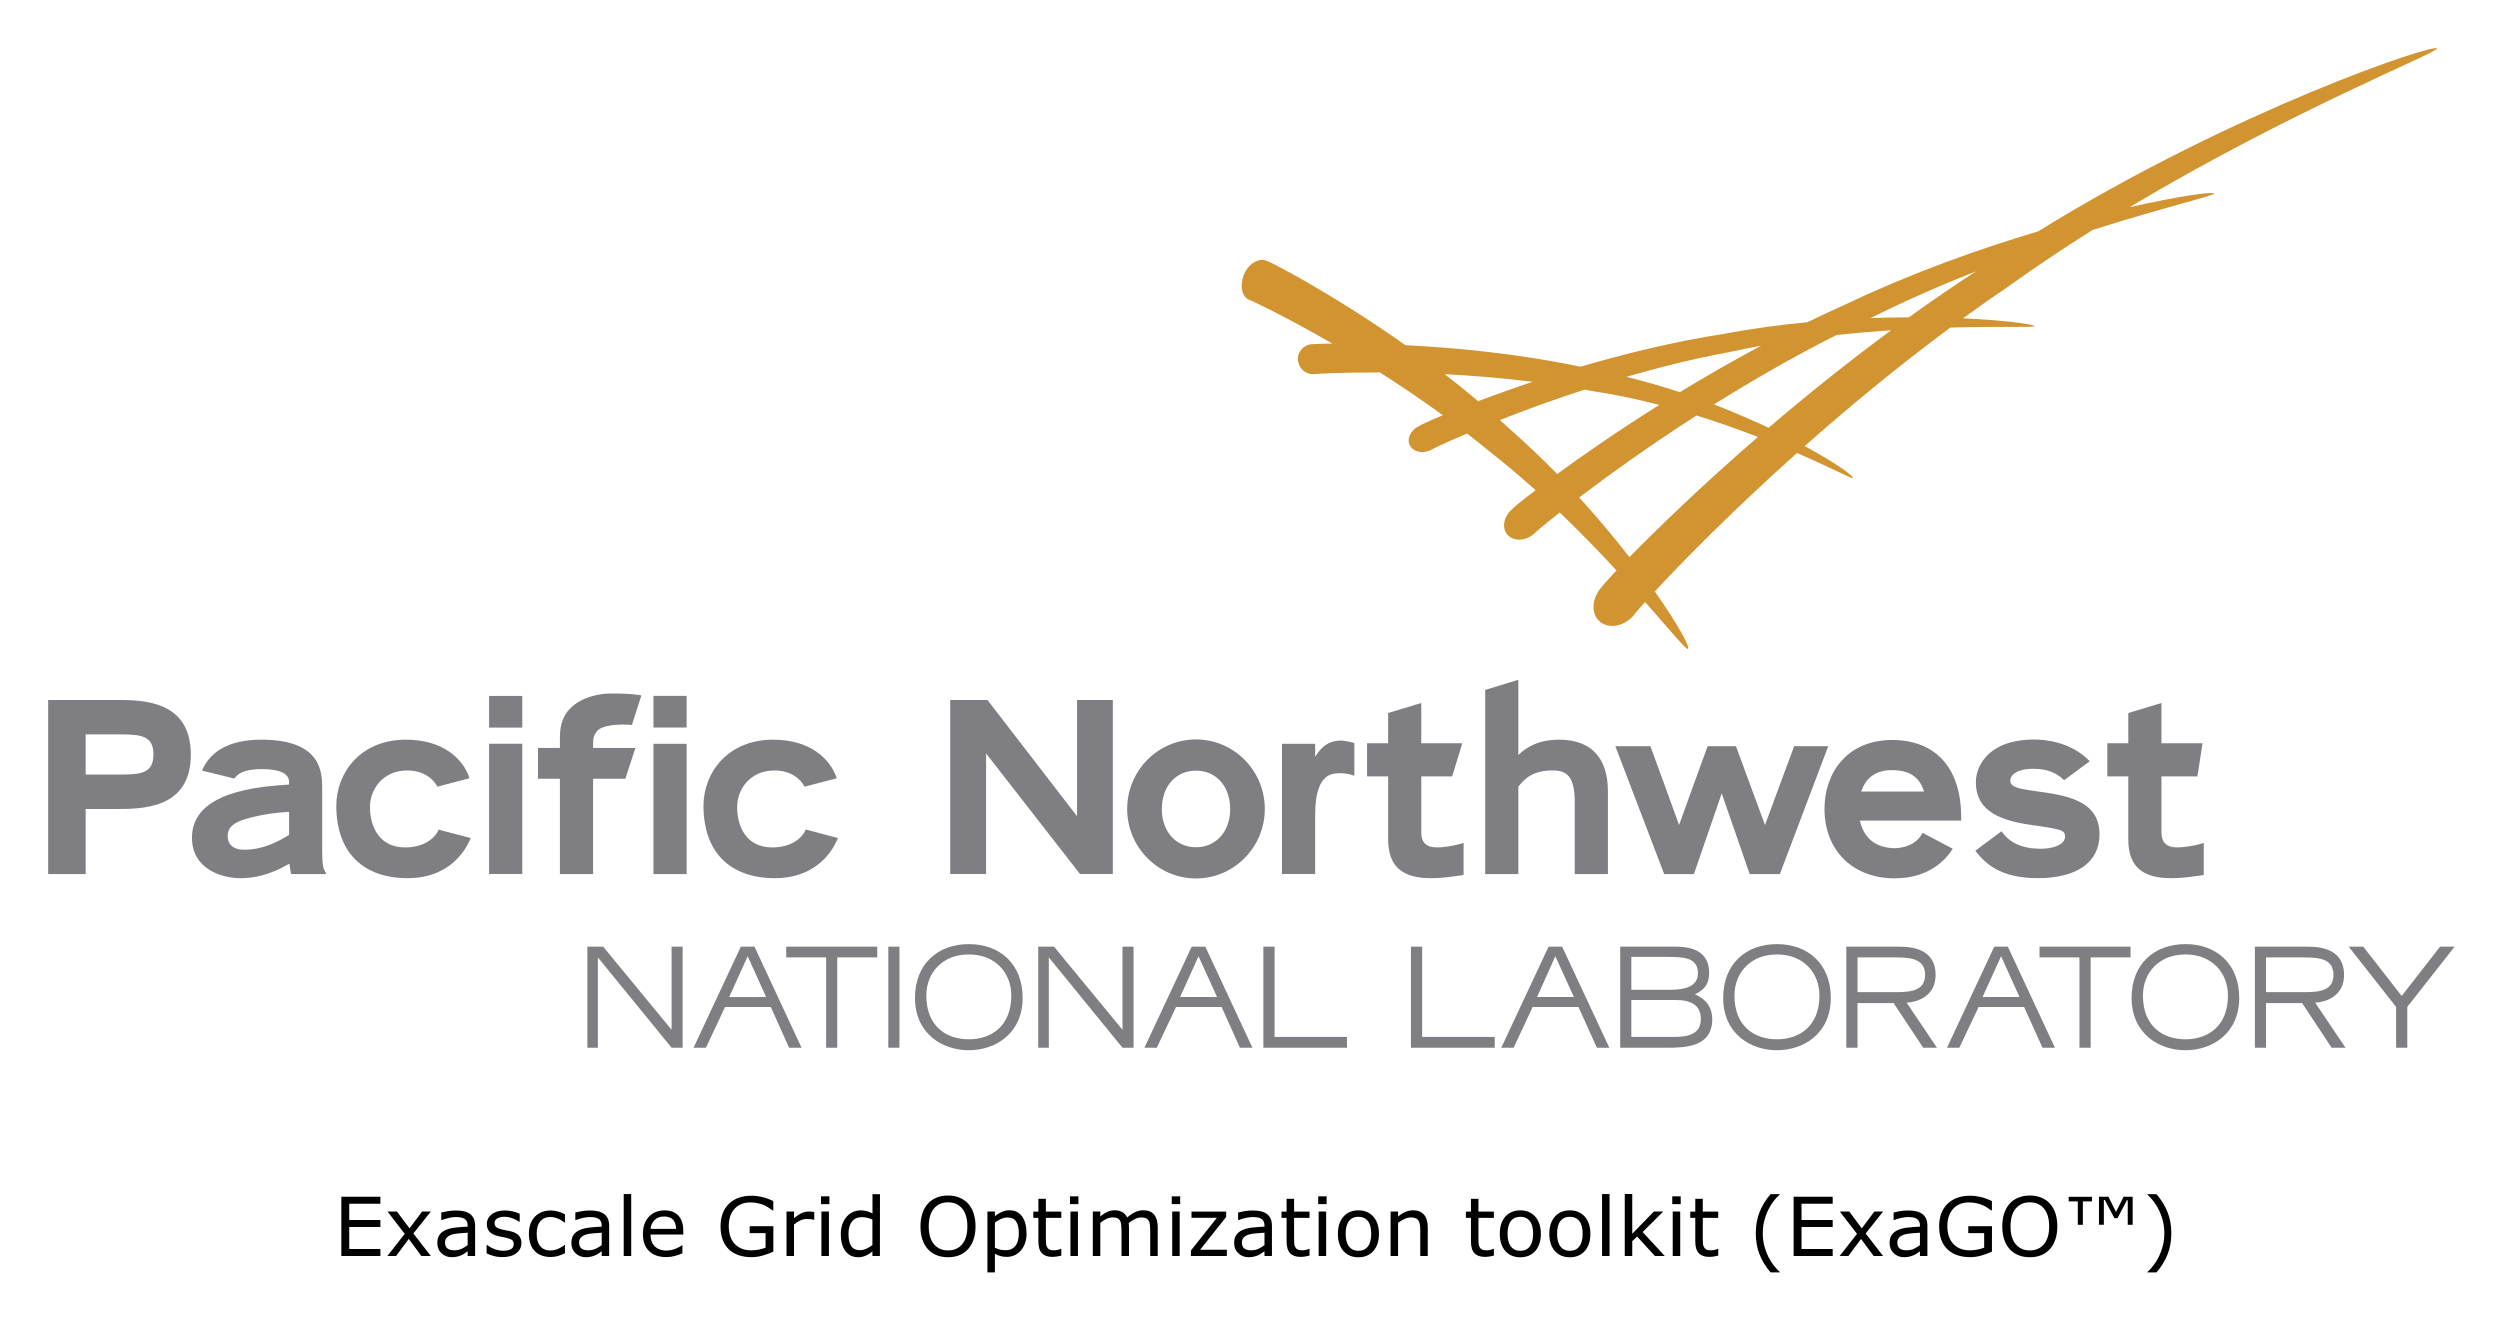 <svg xmlns="http://www.w3.org/2000/svg" role="img" viewBox="-1.37 -1.37 71.11 37.48"><title>ExaGO logo</title><path d="M15.337 25.557h.449l1.947 2.364v-2.364h.314v2.875h-.314l-2.097-2.57v2.57h-.299zm4.365 0h.389l1.339 2.875h-.355l-.52-1.158h-1.301l-.545 1.158h-.352zm.72 1.432l-.525-1.159-.527 1.161zm1.707-1.126h-1.136v-.306h2.589v.306h-1.137v2.569h-.316zm1.768-.306h.317v2.875h-.317zm2.291-.073c.888 0 1.53.571 1.53 1.528 0 1.018-.778 1.491-1.53 1.491-.757 0-1.532-.473-1.532-1.491 0-.957.645-1.528 1.532-1.528m0 2.708c.635 0 1.207-.371 1.207-1.245 0-.642-.449-1.169-1.207-1.169-.76 0-1.209.527-1.209 1.169 0 .874.565 1.245 1.209 1.245m1.973-2.635h.45l1.947 2.364v-2.364h.315v2.875h-.315l-2.095-2.57v2.57h-.302zm6.404 0h.319v2.568h2.06v.307h-2.379zm4.198 0h.319v2.568h2.064v.307h-2.383zm5.952-.001h1.513c.299 0 1.017 0 1.017.75 0 .397-.236.521-.401.605.158.079.489.237.489.713 0 .776-.736.808-1.282.808h-1.336zm.317 1.227h1.111c.368 0 .783-.068.783-.47 0-.459-.424-.465-.891-.465h-1.003zm0 1.341h1.226c.379 0 .751-.072.751-.51 0-.4-.289-.54-.715-.54h-1.262zm4.143-2.64c.886 0 1.531.571 1.531 1.528 0 1.018-.777 1.491-1.531 1.491-.757 0-1.531-.473-1.531-1.491.001-.957.641-1.528 1.531-1.528m0 2.708c.635 0 1.207-.371 1.207-1.245 0-.642-.448-1.169-1.207-1.169s-1.21.527-1.21 1.169c0 .874.565 1.245 1.21 1.245m1.971-2.635h1.513c.416 0 1.028.098 1.028.804 0 .599-.508.773-.825.788l.864 1.283h-.392l-.842-1.271h-1.027v1.271h-.319zm.32 1.294h1.119c.459 0 .802-.073.802-.494 0-.42-.343-.494-.802-.494h-1.119zm6.312-.988h-1.136v-.306h2.589v.306h-1.134v2.569h-.319zm3.016-.379c.888 0 1.529.571 1.529 1.528 0 1.018-.774 1.491-1.529 1.491-.758 0-1.533-.473-1.533-1.491 0-.957.64-1.528 1.533-1.528m0 2.708c.636 0 1.208-.371 1.208-1.245 0-.642-.451-1.169-1.208-1.169-.76 0-1.21.527-1.21 1.169 0 .874.565 1.245 1.21 1.245m1.974-2.635h1.509c.417 0 1.028.098 1.028.804 0 .599-.507.773-.822.788l.863 1.283h-.394l-.84-1.271h-1.027v1.271h-.317zm.317 1.294h1.123c.455 0 .795-.073.795-.494 0-.42-.34-.494-.795-.494h-1.123zm3.7.42l-1.348-1.714h.414l1.093 1.402 1.091-1.402h.414l-1.346 1.714v1.161h-.318zm-24.108-1.714h.387l1.342 2.875h-.355l-.522-1.158h-1.305l-.54 1.158h-.352zm.721 1.432l-.528-1.159-.519 1.159zm11.956-1.432h.387l1.34 2.875h-.354l-.523-1.158h-1.295l-.548 1.158h-.351zm.719 1.432l-.524-1.159-.527 1.159zm-23.546-1.432h.387l1.341 2.875h-.356l-.521-1.158h-1.297l-.548 1.158h-.352zm.721 1.432l-.527-1.159-.524 1.159zm-2.557-5.348c0 1.087.879 1.976 1.958 1.976 1.08 0 1.957-.889 1.957-1.976 0-1.091-.877-1.979-1.957-1.979-1.079 0-1.958.888-1.958 1.979m.986 0c0-.645.399-1.091.972-1.091.572 0 .972.446.972 1.091 0 .641-.4 1.088-.972 1.088-.573 0-.972-.447-.972-1.088M0 18.54v4.951h1.067v-1.85h.861c.745 0 2.13 0 2.13-1.545 0-1.556-1.385-1.556-2.13-1.556zm2.123.98c.589 0 .871.086.871.569 0 .485-.282.572-.871.572H1.067V19.52zm5.724 3.838c-.02-.039-.053-.157-.053-.529v-1.757c0-.455 0-1.403-1.729-1.403-.871 0-1.446.303-1.69.881l.924.225c.073-.121.259-.269.771-.269.519 0 .782.125.782.369v.071c-.888.057-2.762.207-2.762 1.509 0 .91.868 1.154 1.38 1.154.622 0 1.095-.243 1.392-.414.009.081.023.162.034.224l.015.072h1.002zm-.995-.98c-.324.201-.752.421-1.267.421-.176 0-.312-.044-.387-.13-.059-.062-.092-.149-.092-.259v-.012c.007-.184.087-.374.647-.511.364-.094.725-.145 1.099-.165zm4.255-.149c-.116.262-.434.505-.955.505-.736 0-.999-.594-.999-1.151 0-.504.372-1.038 1.061-1.038.47 0 .747.246.858.461l.914-.24c-.196-.587-.79-1.1-1.824-1.097-1.29.008-1.966.951-1.966 1.88 0 1.31.743 2.06 2.035 2.06.987 0 1.552-.563 1.789-1.142zm1.435-2.904h.944v-.9h-.944zm0 4.165h.944v-3.705h-.944zm2.958-3.736c0-.148.034-.227.107-.323.138-.181.649-.215.997-.18l.27-.841-.066-.012c-.371-.055-.822-.04-.851-.04h-.008c-.189 0-.761.065-1.11.433-.189.194-.283.466-.283.796v.318h-.623v.875h.623v2.711h.944V20.78h.918l.285-.875H15.5zm1.717.032h.944v3.705h-.944zm0-1.362h.944v.9h-.944zm4.333 3.8c-.114.267-.431.51-.955.51-.738 0-.998-.594-.998-1.151 0-.504.371-1.038 1.061-1.038.47 0 .748.246.858.461l.915-.239c-.196-.587-.791-1.102-1.823-1.098-1.292.008-1.968.95-1.968 1.88 0 1.31.742 2.06 2.037 2.06.986 0 1.553-.563 1.787-1.142zm7.715-3.684v3.305l-2.548-3.305h-1.059v4.95h1.02v-3.43l2.672 3.43h.933v-4.95zm6.773 1.617v-.371h-.944v3.704h.944v-1.619c.007-.274-.021-1.164.556-1.237.341-.045.559.066.559.066v-.937s-.256-.069-.373-.069c-.429 0-.615.264-.742.463m2.076-1.246v.861h-.599v.942h.599v1.782c0 .767.38 1.113 1.228 1.113.267 0 .447-.026.804-.073l.114-.02v-.909l-.108.03c-.185.055-.489.097-.637.097-.316 0-.458-.133-.458-.43v-1.59h.878l.288-.942h-1.166v-1.146zm2.761-.657v5.237h.943v-2.486c.185-.237.424-.461.976-.461.389 0 .628.15.628.901v2.046h.944v-2.347c0-.963-.48-1.475-1.391-1.475-.572 0-.919.207-1.157.435v-2.139zm8.788 1.6s-.696 1.873-.829 2.243c-.134-.37-.827-2.243-.827-2.243h-.805s-.68 1.864-.812 2.241c-.133-.377-.817-2.241-.817-2.241h-.996l1.389 3.637h.846s.662-1.914.791-2.295c.132.381.795 2.295.795 2.295h.859l1.376-3.637zm6.859 1.278c-.467-.068-.711-.107-.711-.297 0-.157.176-.338.664-.338.452 0 .709.166.866.326l.731-.541c-.539-.554-1.264-.617-1.58-.617-1.309 0-1.66.758-1.66 1.21 0 .706.479 1.073 1.6 1.223.831.118.936.146.936.324 0 .258-.379.35-.699.35-.514 0-.887-.17-1.107-.499l-.746.556c.28.357.703.779 1.778.779 1.116 0 1.755-.456 1.755-1.246 0-.981-.971-1.112-1.827-1.23m2.645-2.221v.861h-.596v.942h.596v1.782c0 .767.379 1.113 1.227 1.113.271 0 .449-.026.809-.073l.111-.02v-.909l-.106.03c-.185.055-.488.097-.638.097-.314 0-.459-.133-.459-.43v-1.59h1.022l.146-.942H60.11v-1.146zm-6.701.766c-1.342 0-1.94.983-1.94 1.959 0 1.181.802 1.977 1.995 1.977.975 0 1.453-.522 1.653-.841l-.859-.454c-.091.202-.356.438-.819.438-.533-.022-.852-.292-.963-.785h2.881v-.099c-.001-1.382-.708-2.183-1.948-2.195m-.897 1.467c.139-.401.42-.608.877-.608.502 0 .787.199.911.608z" fill="#7f7e82"/><path fill="#d29431" d="M34.151 7.155c.051.011 1.023.465 2.376 1.247-.347.005-.55.013-.574.018-.241.011-.426.219-.405.453.021.235.215.41.446.399.042-.007.769-.052 1.886-.048.576.367 1.182.774 1.789 1.217-.407.171-.646.284-.67.304-.244.115-.364.368-.266.555.097.186.357.244.593.134.024-.023.403-.206 1.032-.473.21.161.418.33.626.499.46.359.9.734 1.324 1.113-.402.304-.633.498-.654.527-.254.212-.32.553-.143.743.173.19.5.183.745-.022.021-.027.282-.256.74-.613.596.572 1.139 1.134 1.614 1.648-.261.275-.411.448-.426.479-.288.319-.303.765-.044.979.26.211.676.137.951-.17.01-.027.127-.163.332-.39.728.824 1.17 1.367 1.221 1.334.069-.041-.282-.691-.944-1.634.759-.821 2.193-2.282 4.043-3.938.977.423 1.578.742 1.588.716.045-.052-.475-.428-1.367-.913 1.232-1.092 2.636-2.256 4.143-3.372 1.442-.038 2.389.003 2.389-.037.012-.05-.781-.169-2.03-.226.42-.306.847-.606 1.282-.9.791-.569 1.599-1.107 2.402-1.612 2.051-.651 3.477-.981 3.459-1.036-.004-.063-.949.058-2.406.388C63.807 1.77 67.998.117 67.947.01c-.039-.169-5.793 1.764-11.342 5.2-1.666.496-3.568 1.172-5.416 2.049-.386.172-.772.352-1.152.537-.771.073-1.565.178-2.36.328-1.434.222-2.838.569-4.09.937-1.792-.376-3.584-.543-4.981-.613-2.075-1.467-3.843-2.371-3.927-2.392-.225-.107-.527.059-.66.368-.131.311-.077.632.132.731m10.827 7.322c-.415-.534-.895-1.112-1.429-1.697.816-.62 1.971-1.454 3.337-2.332.629.195 1.215.405 1.746.611-1.616 1.398-2.888 2.637-3.654 3.418m9.863-8.132c-.652.424-1.295.863-1.914 1.31-.35.001-.712.009-1.092.023 1.005-.501 2.023-.945 3.006-1.333M50.87 8.158c.535-.057 1.057-.101 1.55-.134-1.261.931-2.44 1.88-3.484 2.774-.471-.22-.993-.448-1.555-.664 1.073-.67 2.254-1.354 3.489-1.976m-3.092.494c.313-.068.627-.131.945-.188-.815.434-1.594.883-2.312 1.321-.488-.16-.998-.309-1.52-.436.919-.267 1.893-.511 2.887-.697m-4.076 1.061c.077.015.156.027.233.043.649.097 1.282.233 1.892.391-1.181.741-2.182 1.438-2.904 1.966-.434-.443-.898-.886-1.382-1.308-.081-.077-.164-.152-.247-.227.677-.269 1.497-.571 2.408-.865m-1.478-.223c-.579.193-1.1.381-1.55.55-.314-.266-.633-.52-.951-.767.777.04 1.626.107 2.501.217"/><g stroke-width=".145"><path d="M9.45 34.356H8.339v-1.686H9.45v.199h-.886v.462H9.45v.199h-.886v.626H9.45zm1.434 0h-.268l-.359-.486-.361.486H9.648l.494-.631-.489-.634h.268l.357.478.358-.478h.249l-.497.623zm1.26 0h-.212v-.135q-.028.019-.077.054-.048.034-.093.054-.053.026-.122.043-.069.018-.162.018-.171 0-.29-.113-.119-.113-.119-.289 0-.144.061-.232.062-.089.177-.14.115-.051.277-.069t.348-.027v-.033q0-.072-.026-.12-.025-.048-.072-.075-.045-.026-.109-.035-.063-.009-.132-.009-.084 0-.187.023-.103.022-.213.063h-.011v-.216q.062-.017.18-.037.118-.02.232-.02.134 0 .232.023.1.022.172.075.071.052.109.135.037.083.037.205zm-.212-.311v-.352q-.097.006-.23.017-.131.011-.208.033-.092.026-.148.082-.057.054-.057.151 0 .109.066.164.066.054.2.054.112 0 .205-.043.093-.044.172-.105zM13.46 33.992q0 .173-.144.284-.143.111-.391.111-.14 0-.258-.033-.117-.034-.196-.074v-.239h.011q.101.076.224.121.123.044.237.044.14 0 .22-.045.079-.045.079-.143 0-.075-.043-.113-.043-.038-.165-.066-.045-.01-.119-.024-.072-.014-.132-.029-.166-.044-.237-.129-.069-.086-.069-.211 0-.078.032-.147.033-.069.099-.123.063-.053.161-.084.099-.032.22-.032.113 0 .229.028.117.027.194.067v.228h-.011q-.082-.06-.198-.101-.117-.042-.229-.042-.117 0-.197.045-.08.044-.08.132 0 .078.049.118.048.04.154.065.059.014.131.027.074.014.122.025.148.034.229.117.08.084.08.222zm1.24.285q-.106.051-.203.079-.095.028-.203.028-.137 0-.251-.04-.114-.041-.196-.122-.083-.082-.128-.206-.045-.125-.045-.291 0-.31.17-.487.171-.177.451-.177.109 0 .213.031.105.031.192.075v.237h-.011q-.097-.076-.202-.117-.103-.041-.202-.041-.181 0-.286.122-.104.121-.104.357 0 .229.102.352.103.122.289.122.065 0 .131-.017t.12-.044q.046-.024.087-.05.041-.027.065-.046h.011zm1.257.079h-.212v-.135q-.028.019-.077.054-.048.034-.093.054-.053.026-.122.043-.069.018-.162.018-.171 0-.29-.113-.119-.113-.119-.289 0-.144.061-.232.062-.089.177-.14.115-.051.277-.069t.348-.027v-.033q0-.072-.026-.12-.025-.048-.072-.075-.045-.026-.109-.035-.063-.009-.132-.009-.084 0-.187.023-.103.022-.213.063h-.011v-.216q.062-.017.18-.037.118-.02.232-.02.134 0 .232.023.1.022.172.075.071.052.109.135.037.083.037.205zm-.212-.311v-.352q-.097.006-.23.017-.131.011-.208.033-.092.026-.148.082-.057.054-.057.151 0 .109.066.164.066.054.2.054.112 0 .205-.043.093-.044.172-.105zm.839.311h-.213v-1.762h.213zm1.482-.61h-.932q0 .117.035.204.035.086.096.142.059.054.139.082.082.027.179.027.129 0 .259-.051.131-.052.187-.102h.011v.232q-.108.045-.22.076-.112.031-.235.031-.315 0-.491-.17-.177-.171-.177-.485 0-.31.169-.492.17-.182.446-.182.256 0 .394.149.139.149.139.425zm-.207-.163q-.001-.168-.085-.259-.083-.092-.252-.092-.171 0-.273.101-.101.101-.114.25zm2.768.649q-.138.063-.302.111-.163.046-.316.046-.197 0-.361-.054t-.28-.163q-.117-.11-.18-.274-.063-.165-.063-.386 0-.404.235-.637.237-.234.649-.234.144 0 .293.035.151.034.324.117v.266h-.02q-.035-.027-.102-.071-.067-.044-.131-.074-.078-.035-.178-.058-.099-.024-.224-.024-.283 0-.448.182-.164.181-.164.491 0 .327.172.509.172.181.469.181.109 0 .216-.022.109-.022.19-.055v-.413h-.452v-.197h.674zm1.164-.908h-.011q-.048-.011-.093-.016-.044-.006-.105-.006-.099 0-.19.044-.092.043-.177.112v.898h-.213v-1.265h.213v.187q.127-.102.223-.144.097-.043.198-.043.055 0 .08.003.025.002.075.01zm.431-.444h-.24v-.221h.24zm-.014 1.476h-.213v-1.265h.213zm1.45-0h-.213v-.132q-.092.079-.191.123-.1.044-.216.044-.226 0-.36-.174-.132-.174-.132-.483 0-.161.045-.286.046-.126.125-.214.077-.086.179-.131.103-.045.213-.045.1 0 .177.022.077.02.162.065v-.548h.213zm-.213-.311v-.726q-.086-.038-.154-.053-.068-.015-.148-.015-.179 0-.279.125-.1.125-.1.353 0 .225.077.343.077.117.247.117.091 0 .183-.04.093-.041.173-.104zM26.166 32.864q.103.113.157.277.055.164.055.372 0 .208-.057.374-.055.164-.156.274-.104.114-.247.172-.142.058-.324.058-.178 0-.324-.059-.145-.059-.247-.171-.102-.112-.157-.275-.054-.163-.054-.372 0-.206.054-.369.054-.164.159-.281.1-.111.247-.17.148-.059.323-.059.181 0 .325.06.145.059.246.169zm-.02.65q0-.328-.147-.506-.147-.179-.402-.179-.257 0-.404.179-.146.178-.146.506 0 .332.149.508.149.175.401.175t.4-.175q.149-.177.149-.508zM27.83 33.709q0 .154-.044.282-.044.127-.125.215-.075.084-.177.13-.101.045-.214.045-.099 0-.179-.022-.079-.022-.162-.067v.53h-.213v-1.731h.213v.132q.085-.071.19-.119.106-.049.226-.049.229 0 .355.173.128.172.128.479zm-.22.006q0-.229-.078-.342t-.24-.113q-.092 0-.185.04t-.178.104v.717q.091.041.155.055.066.015.148.015.178 0 .277-.12.1-.12.1-.355zm1.208.63q-.06.016-.131.026-.07.01-.126.01-.194 0-.294-.104-.101-.104-.101-.334v-.672h-.144v-.179h.144v-.363h.213v.363h.439v.179h-.439v.576q0 .1.004.156.004.055.032.104.025.045.068.067.044.02.134.02.052 0 .109-.015.057-.016.082-.026h.011zm.487-1.465h-.24v-.221h.24zm-.014 1.476h-.213v-1.265h.213zM31.56 34.356h-.213v-.72q0-.082-.008-.157-.007-.076-.031-.121-.026-.049-.075-.074t-.14-.025q-.089 0-.179.045-.089.044-.179.113.003.026.006.061.002.034.002.068v.809h-.213v-.72q0-.084-.008-.159-.007-.076-.031-.121-.026-.049-.075-.072-.049-.025-.14-.025-.087 0-.175.043-.087.043-.174.11v.944h-.213v-1.265h.213v.14q.1-.083.198-.129.1-.046.212-.046.129 0 .218.054.091.054.135.151.129-.109.235-.156.106-.049.228-.049.208 0 .307.127.1.126.1.352zm.639-1.476h-.24v-.221h.24zm-.014 1.476h-.213v-1.265h.213zm1.341-0h-1.021v-.157l.737-.929h-.721v-.178h.986v.152l-.74.933h.76zm1.283 0h-.212v-.135q-.028.019-.077.054-.048.034-.093.054-.053.026-.122.043-.069.018-.162.018-.171 0-.29-.113-.119-.113-.119-.289 0-.144.061-.232.062-.089.177-.14.115-.051.277-.069t.348-.027v-.033q0-.072-.026-.12-.025-.048-.072-.075-.045-.026-.109-.035-.063-.009-.132-.009-.084 0-.187.023-.103.022-.213.063h-.011v-.216q.062-.017.18-.037.118-.02.232-.02.134 0 .232.023.1.022.172.075.071.052.109.135.037.083.037.205zm-.212-.311v-.352q-.097.006-.23.017-.131.011-.208.033-.092.026-.148.082-.057.054-.057.151 0 .109.066.164.066.054.2.054.112 0 .205-.043.093-.044.172-.105zm1.281.3q-.06.016-.131.026-.07.01-.126.01-.194 0-.294-.104-.101-.104-.101-.334v-.672h-.144v-.179h.144v-.363h.213v.363h.439v.179h-.439v.576q0 .1.004.156.004.055.032.104.025.045.068.067.044.02.134.02.052 0 .109-.015.057-.016.082-.026h.011zm.487-1.465h-.24v-.221h.24zm-.014 1.476h-.213v-1.265h.213zm1.502-.631q0 .309-.159.488-.159.179-.425.179-.268 0-.427-.179-.157-.179-.157-.488t.157-.488q.159-.18.427-.18.266 0 .425.18.159.179.159.488zm-.22 0q0-.246-.096-.365-.096-.12-.267-.12-.173 0-.269.12-.095.119-.095.365 0 .238.096.361.096.122.268.122.17 0 .266-.121.097-.122.097-.362zm1.608.631h-.213v-.72q0-.087-.01-.163-.01-.077-.037-.12-.028-.048-.082-.07-.053-.024-.138-.024-.087 0-.182.043-.095.043-.182.11v.944h-.213v-1.265h.213v.14q.1-.083.206-.129.106-.046.218-.046.205 0 .312.123t.108.355zm1.881-.011q-.06.016-.131.026-.07.01-.126.01-.194 0-.294-.104-.101-.104-.101-.334v-.672h-.144v-.179h.144v-.363h.213v.363h.439v.179h-.439v.576q0 .1.004.156.004.055.032.104.025.045.068.067.044.02.134.02.052 0 .109-.015.057-.016.082-.026h.011zm1.336-.62q0 .309-.159.488t-.425.179q-.268 0-.427-.179-.157-.179-.157-.488t.157-.488q.159-.18.427-.18.266 0 .425.18.159.179.159.488zm-.22 0q0-.246-.096-.365-.096-.12-.267-.12-.173 0-.269.12-.095.119-.095.365 0 .238.096.361.096.122.268.122.17 0 .266-.121.097-.122.097-.362zm1.629 0q0 .309-.159.488-.159.179-.425.179-.268 0-.427-.179-.157-.179-.157-.488t.157-.488q.159-.18.427-.18.266 0 .425.18.159.179.159.488zm-.22 0q0-.246-.096-.365-.096-.12-.267-.12-.173 0-.269.12-.095.119-.095.365 0 .238.096.361.096.122.268.122.17 0 .266-.121.097-.122.097-.362zm.765.631h-.213v-1.762h.213zm1.572 0h-.281l-.507-.554-.138.131v.422h-.213v-1.762h.213v1.13l.615-.633h.268l-.588.584zm.452-1.476h-.24v-.221h.24zm-.014 1.476h-.213v-1.265h.213zm1.081-.011q-.06.016-.131.026-.07.01-.126.01-.194 0-.294-.104-.101-.104-.101-.334v-.672h-.144v-.179h.144v-.363h.213v.363h.439v.179h-.439v.576q0 .1.004.156.004.055.032.104.025.045.068.067.044.02.134.02.052 0 .109-.015.057-.016.082-.026h.011zm1.75.478h-.259q-.2-.23-.311-.502-.111-.272-.111-.612t.111-.612q.111-.272.311-.502h.259v.011q-.092.083-.175.191-.083.108-.154.251-.068.139-.111.307-.042.168-.042.353 0 .194.041.354.042.161.112.306.068.139.155.251.087.113.174.191zm1.506-.467h-1.111v-1.686h1.111v.199h-.886v.462h.886v.199h-.886v.626h.886zm1.434 0h-.268l-.359-.486-.361.486h-.248l.494-.631-.489-.634h.268l.357.478.358-.478h.249l-.497.623zm1.26 0h-.212v-.135q-.028.019-.077.054-.048.034-.093.054-.053.026-.122.043-.069.018-.162.018-.171 0-.29-.113-.119-.113-.119-.289 0-.144.061-.232.062-.089.177-.14.115-.051.277-.069.162-.018.348-.027v-.033q0-.072-.026-.12-.025-.048-.072-.075-.045-.026-.109-.035-.063-.009-.132-.009-.084 0-.187.023-.103.022-.213.063h-.011v-.216q.062-.017.18-.037.118-.02.232-.02.134 0 .232.023.1.022.172.075.071.052.109.135.037.083.037.205zm-.212-.311v-.352q-.097.006-.23.017-.131.011-.208.033-.092.026-.148.082-.057.054-.057.151 0 .109.066.164.066.054.2.054.112 0 .205-.043.093-.044.172-.105zm2.048.187q-.138.063-.302.111-.163.046-.316.046-.197 0-.361-.054-.164-.054-.28-.163-.117-.11-.18-.274-.063-.165-.063-.386 0-.404.235-.637.237-.234.649-.234.144 0 .293.035.151.034.324.117v.266h-.02q-.035-.027-.102-.071-.067-.044-.131-.074-.078-.035-.178-.058-.099-.024-.224-.024-.283 0-.448.182-.164.181-.164.491 0 .327.172.509.172.181.469.181.109 0 .216-.022.109-.022.19-.055v-.413h-.452v-.197h.674zm1.648-1.368q.103.113.157.277.055.164.055.372 0 .208-.057.374-.055.164-.156.274-.104.114-.247.172-.142.058-.324.058-.178 0-.324-.059-.145-.059-.247-.171-.102-.112-.157-.275-.054-.163-.054-.372 0-.206.054-.369.054-.164.159-.281.1-.111.247-.17.148-.059.323-.059.181 0 .325.06.145.059.246.169zm-.02.65q0-.328-.147-.506-.147-.179-.402-.179-.257 0-.404.179-.146.178-.146.506 0 .332.149.508.149.175.401.175.251 0 .4-.175.149-.177.149-.508zM59.291 33.468h-.14v-.699h-.023l-.268.511h-.089l-.271-.519h-.028v.706h-.139v-.797h.269l.216.432.216-.432h.257zm-1.157-.665h-.259v.665h-.144v-.665h-.259v-.132h.662zm2.257.906q0 .341-.111.612t-.311.502h-.259v-.011q.087-.078.174-.191.088-.112.155-.251.07-.145.111-.306.042-.161.042-.354 0-.186-.042-.353t-.111-.307q-.071-.144-.155-.251-.083-.109-.174-.191v-.011h.259q.2.23.311.502t.111.612z"/></g></svg>